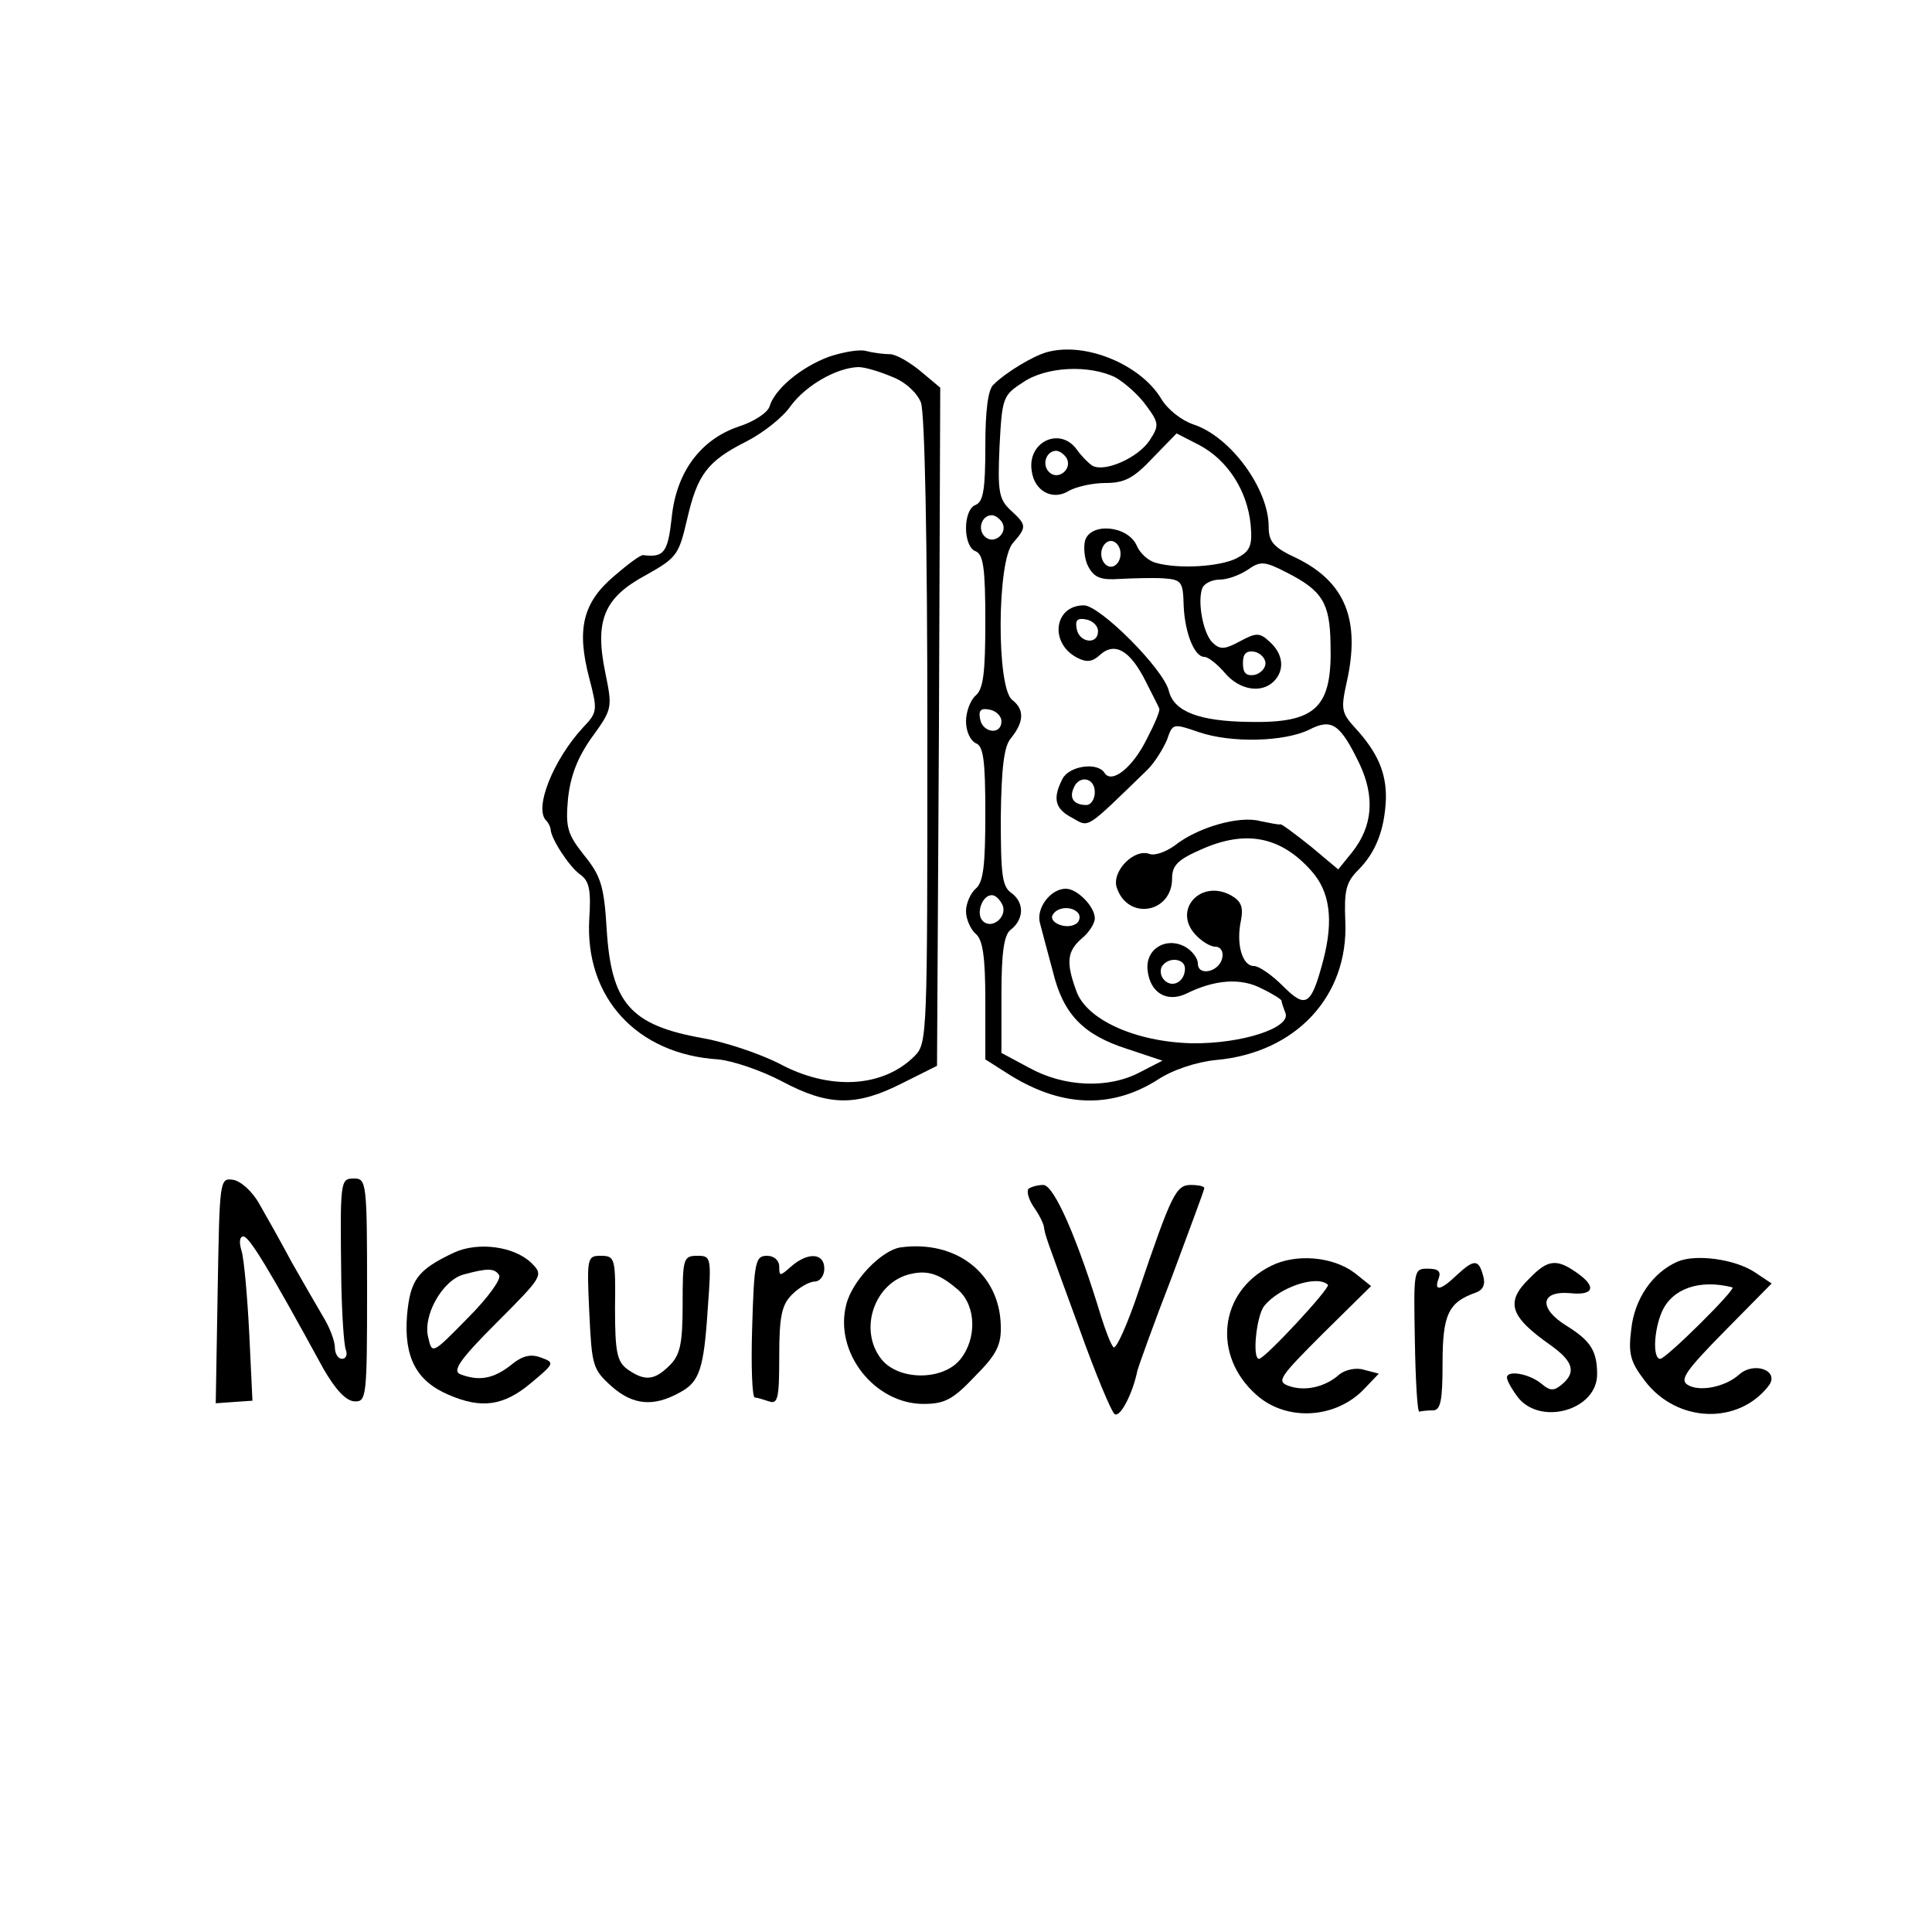 <?xml version="1.0" standalone="no"?>
<!DOCTYPE svg PUBLIC "-//W3C//DTD SVG 20010904//EN"
 "http://www.w3.org/TR/2001/REC-SVG-20010904/DTD/svg10.dtd">
<svg version="1.0" xmlns="http://www.w3.org/2000/svg"
 width="300pt" height="300pt" viewBox="0 0 300 300"
 preserveAspectRatio="xMidYMid meet">
<g transform="translate(0,300) scale(0.1,-0.1)"
fill="#000000" stroke="none">
<path d="M1287 2446 c-43 -16 -84 -50 -92 -77 -3 -10 -25 -24 -47 -31 -60 -20
-98 -71 -105 -142 -6 -54 -12 -62 -44 -58 -4 1 -24 -14 -46 -33 -48 -41 -58
-82 -38 -158 13 -50 13 -53 -10 -77 -46 -50 -76 -125 -57 -144 4 -4 7 -11 7
-14 1 -15 29 -58 46 -70 14 -10 17 -24 14 -69 -7 -122 74 -210 200 -218 22 -2
67 -17 99 -34 73 -39 116 -39 187 -3 l54 27 3 527 2 526 -31 26 c-17 14 -38
26 -47 26 -9 0 -26 2 -37 5 -11 3 -37 -2 -58 -9z m98 -31 c21 -8 39 -25 45
-40 6 -16 10 -214 10 -511 0 -474 0 -484 -20 -504 -49 -49 -132 -54 -211 -11
-30 15 -83 33 -118 39 -112 20 -142 54 -149 170 -4 66 -9 82 -35 114 -26 33
-29 43 -25 88 4 36 15 64 37 95 32 44 32 46 21 100 -17 82 -2 117 63 152 48
27 51 31 64 87 16 69 31 90 93 121 25 13 56 37 68 55 24 32 71 59 105 60 10 0
33 -7 52 -15z"/>
<path d="M1625 2453 c-21 -6 -63 -31 -82 -50 -9 -7 -13 -42 -13 -96 0 -66 -3
-86 -15 -91 -9 -3 -15 -18 -15 -36 0 -18 6 -33 15 -36 12 -5 15 -27 15 -109 0
-79 -3 -105 -15 -115 -8 -7 -15 -25 -15 -40 0 -16 7 -30 15 -34 12 -4 15 -26
15 -109 0 -81 -3 -107 -15 -117 -8 -7 -15 -23 -15 -35 0 -12 7 -28 15 -35 11
-9 15 -35 15 -104 l0 -91 33 -21 c82 -53 161 -57 234 -11 24 16 61 28 91 31
124 11 206 99 201 215 -2 48 1 61 20 80 27 27 41 62 43 110 1 41 -13 73 -48
111 -21 23 -22 29 -13 70 22 97 -2 156 -77 193 -37 17 -44 26 -44 49 0 59 -59
140 -117 159 -18 6 -40 23 -50 40 -32 53 -118 89 -178 72z m107 -39 c14 -8 36
-27 48 -44 20 -27 20 -31 5 -54 -18 -27 -70 -50 -89 -39 -6 4 -17 15 -24 25
-26 36 -77 12 -70 -33 4 -32 33 -47 58 -31 11 6 36 12 56 12 30 0 44 7 74 39
l37 38 35 -18 c44 -23 75 -71 80 -124 3 -33 -1 -41 -22 -52 -26 -13 -90 -17
-125 -7 -12 3 -25 15 -30 27 -14 31 -71 36 -80 8 -3 -11 -1 -30 5 -41 9 -17
20 -21 48 -19 20 1 51 2 68 1 29 -2 31 -5 32 -43 2 -43 17 -79 32 -79 6 0 20
-11 32 -25 23 -27 57 -32 76 -13 17 17 15 42 -6 61 -16 15 -21 15 -47 1 -24
-13 -31 -13 -43 -1 -14 15 -23 63 -15 84 3 7 15 13 27 13 12 0 31 7 43 15 20
14 26 14 61 -4 55 -28 67 -47 68 -110 3 -100 -22 -124 -126 -122 -78 1 -117
16 -125 48 -8 34 -107 133 -132 133 -46 0 -54 -58 -11 -81 15 -8 24 -7 36 4
23 21 47 7 71 -41 10 -20 20 -39 21 -42 2 -3 -7 -24 -19 -47 -22 -45 -55 -71
-66 -53 -11 17 -54 11 -65 -9 -16 -31 -12 -47 15 -61 27 -15 19 -20 117 75 11
11 24 32 30 46 9 26 9 26 50 12 50 -17 132 -15 171 4 35 18 48 9 78 -53 24
-51 21 -97 -12 -138 l-21 -26 -43 36 c-24 19 -45 35 -47 34 -2 -1 -16 2 -31 5
-33 9 -98 -10 -133 -38 -14 -10 -31 -16 -39 -13 -24 9 -59 -27 -51 -52 17 -52
86 -40 86 14 0 20 9 29 43 44 70 32 125 22 173 -32 29 -32 35 -76 19 -138 -19
-72 -27 -77 -63 -41 -17 17 -37 31 -45 31 -18 0 -28 34 -20 71 4 21 0 30 -16
39 -47 25 -90 -23 -55 -61 9 -10 23 -19 31 -19 8 0 13 -7 11 -17 -4 -22 -38
-30 -38 -9 0 8 -9 20 -20 26 -30 16 -62 -4 -58 -37 4 -35 30 -50 60 -36 44 22
85 25 117 8 17 -8 31 -17 31 -19 0 -3 3 -11 6 -19 9 -23 -68 -48 -145 -47 -88
2 -165 37 -180 82 -16 44 -14 61 9 81 11 9 20 23 20 31 0 18 -27 46 -45 46
-24 0 -47 -31 -40 -54 3 -12 12 -45 20 -75 16 -66 47 -98 116 -120 l54 -18
-35 -18 c-49 -26 -118 -23 -172 7 l-43 23 0 90 c0 66 4 93 14 101 21 16 22 42
2 57 -15 10 -17 28 -17 118 1 77 5 111 16 123 20 25 21 44 2 59 -25 18 -24
217 1 244 22 25 21 28 -4 51 -18 17 -20 29 -17 98 4 76 5 80 36 100 36 25 103
28 144 8z m-76 -125 c10 -17 -13 -36 -27 -22 -12 12 -4 33 11 33 5 0 12 -5 16
-11z m-100 -100 c10 -17 -13 -36 -27 -22 -12 12 -4 33 11 33 5 0 12 -5 16 -11z
m184 -49 c0 -11 -7 -20 -15 -20 -8 0 -15 9 -15 20 0 11 7 20 15 20 8 0 15 -9
15 -20z m-35 -120 c0 -22 -29 -18 -33 3 -3 14 1 18 15 15 10 -2 18 -10 18 -18z
m260 -50 c0 -8 -8 -16 -17 -18 -13 -2 -18 3 -18 18 0 15 5 20 18 18 9 -2 17
-10 17 -18z m-410 -90 c0 -22 -29 -18 -33 3 -3 14 1 18 15 15 10 -2 18 -10 18
-18z m145 -110 c0 -11 -6 -20 -13 -20 -19 0 -27 10 -20 26 8 21 33 17 33 -6z
m-143 -176 c7 -18 -17 -38 -31 -24 -11 11 -1 40 14 40 6 0 13 -7 17 -16z m118
-13 c3 -5 1 -13 -5 -16 -15 -9 -43 3 -35 15 8 13 32 13 40 1z m165 -85 c0 -20
-19 -31 -32 -18 -6 6 -7 15 -4 21 10 16 36 13 36 -3z"/>
<path d="M338 996 l-3 -175 28 2 29 2 -5 105 c-3 58 -8 115 -12 128 -4 13 -3
22 3 22 9 0 40 -51 124 -205 19 -33 35 -50 48 -51 19 -1 20 5 20 172 0 167 -1
174 -20 174 -22 0 -22 -2 -20 -163 1 -49 4 -95 7 -103 3 -8 0 -14 -6 -14 -6 0
-11 8 -11 18 0 9 -8 31 -18 47 -10 17 -32 55 -49 85 -16 30 -39 71 -50 90 -11
20 -29 36 -41 38 -21 3 -21 0 -24 -172z"/>
<path d="M1597 1154 c-3 -4 0 -16 8 -28 8 -11 15 -25 16 -31 2 -14 2 -13 55
-158 25 -70 50 -130 55 -133 9 -5 28 33 35 67 2 8 26 75 54 147 27 73 50 134
50 137 0 3 -9 5 -21 5 -23 0 -30 -15 -80 -162 -18 -54 -36 -94 -40 -90 -4 4
-12 25 -19 47 -36 119 -73 205 -90 205 -9 0 -19 -3 -23 -6z"/>
<path d="M705 1055 c-57 -27 -68 -42 -73 -98 -5 -65 15 -102 65 -123 51 -22
85 -17 127 18 37 31 38 32 16 40 -16 6 -29 3 -47 -12 -27 -21 -49 -25 -78 -14
-13 5 -2 22 56 80 73 73 73 74 54 93 -27 26 -83 33 -120 16z m70 -35 c4 -6
-18 -36 -49 -67 -55 -56 -55 -56 -61 -30 -9 34 22 89 55 98 37 10 48 10 55 -1z"/>
<path d="M1398 1063 c-30 -5 -75 -52 -84 -89 -19 -74 44 -154 120 -154 33 0
46 7 80 43 34 34 41 49 40 79 -2 81 -70 133 -156 121z m90 -66 c28 -25 29 -76
3 -108 -27 -33 -95 -33 -122 0 -37 46 -11 121 46 133 27 6 45 -1 73 -25z"/>
<path d="M915 963 c4 -84 5 -89 35 -116 33 -29 65 -32 106 -9 30 16 37 36 43
130 6 80 5 82 -16 82 -22 0 -23 -4 -23 -75 0 -62 -4 -79 -20 -95 -24 -24 -39
-25 -66 -6 -16 12 -19 27 -19 95 1 77 0 81 -22 81 -21 0 -22 -2 -18 -87z"/>
<path d="M1168 940 c-2 -61 0 -110 4 -110 3 0 13 -3 22 -6 14 -5 16 5 16 70 0
63 4 80 20 96 11 11 27 20 35 20 8 0 15 9 15 20 0 25 -26 26 -52 3 -17 -15
-18 -15 -18 0 0 10 -8 17 -19 17 -18 0 -20 -9 -23 -110z"/>
<path d="M1973 1034 c-80 -40 -91 -139 -22 -200 47 -42 124 -37 168 10 l22 23
-23 6 c-12 4 -29 0 -38 -7 -22 -20 -54 -27 -79 -18 -19 7 -15 13 53 81 l75 74
-25 20 c-34 26 -92 31 -131 11z m89 -29 c4 -5 -98 -115 -107 -115 -11 0 -4 67
8 82 23 29 82 49 99 33z"/>
<path d="M2605 1041 c-39 -17 -67 -58 -72 -105 -5 -39 -1 -51 21 -80 50 -66
146 -69 193 -7 16 23 -23 37 -46 17 -22 -20 -63 -28 -81 -16 -12 8 -1 23 58
83 l73 74 -27 18 c-31 20 -91 28 -119 16z m85 -40 c7 -2 -103 -111 -112 -111
-12 0 -10 45 3 74 16 35 58 50 109 37z"/>
<path d="M2262 1020 c-25 -24 -36 -26 -28 -5 4 11 -1 15 -17 15 -22 0 -22 -2
-20 -112 1 -62 4 -112 7 -110 3 1 13 2 21 2 12 0 15 15 15 73 0 76 9 95 52
110 11 4 15 13 11 26 -7 26 -14 26 -41 1z"/>
<path d="M2375 1015 c-38 -37 -31 -59 33 -104 35 -25 40 -42 17 -61 -12 -10
-18 -10 -31 1 -19 16 -54 22 -54 10 0 -5 8 -19 18 -32 36 -43 122 -18 122 37
0 36 -10 52 -47 75 -44 27 -42 55 5 51 37 -4 42 10 10 32 -31 22 -45 20 -73
-9z"/>
</g>
</svg>
